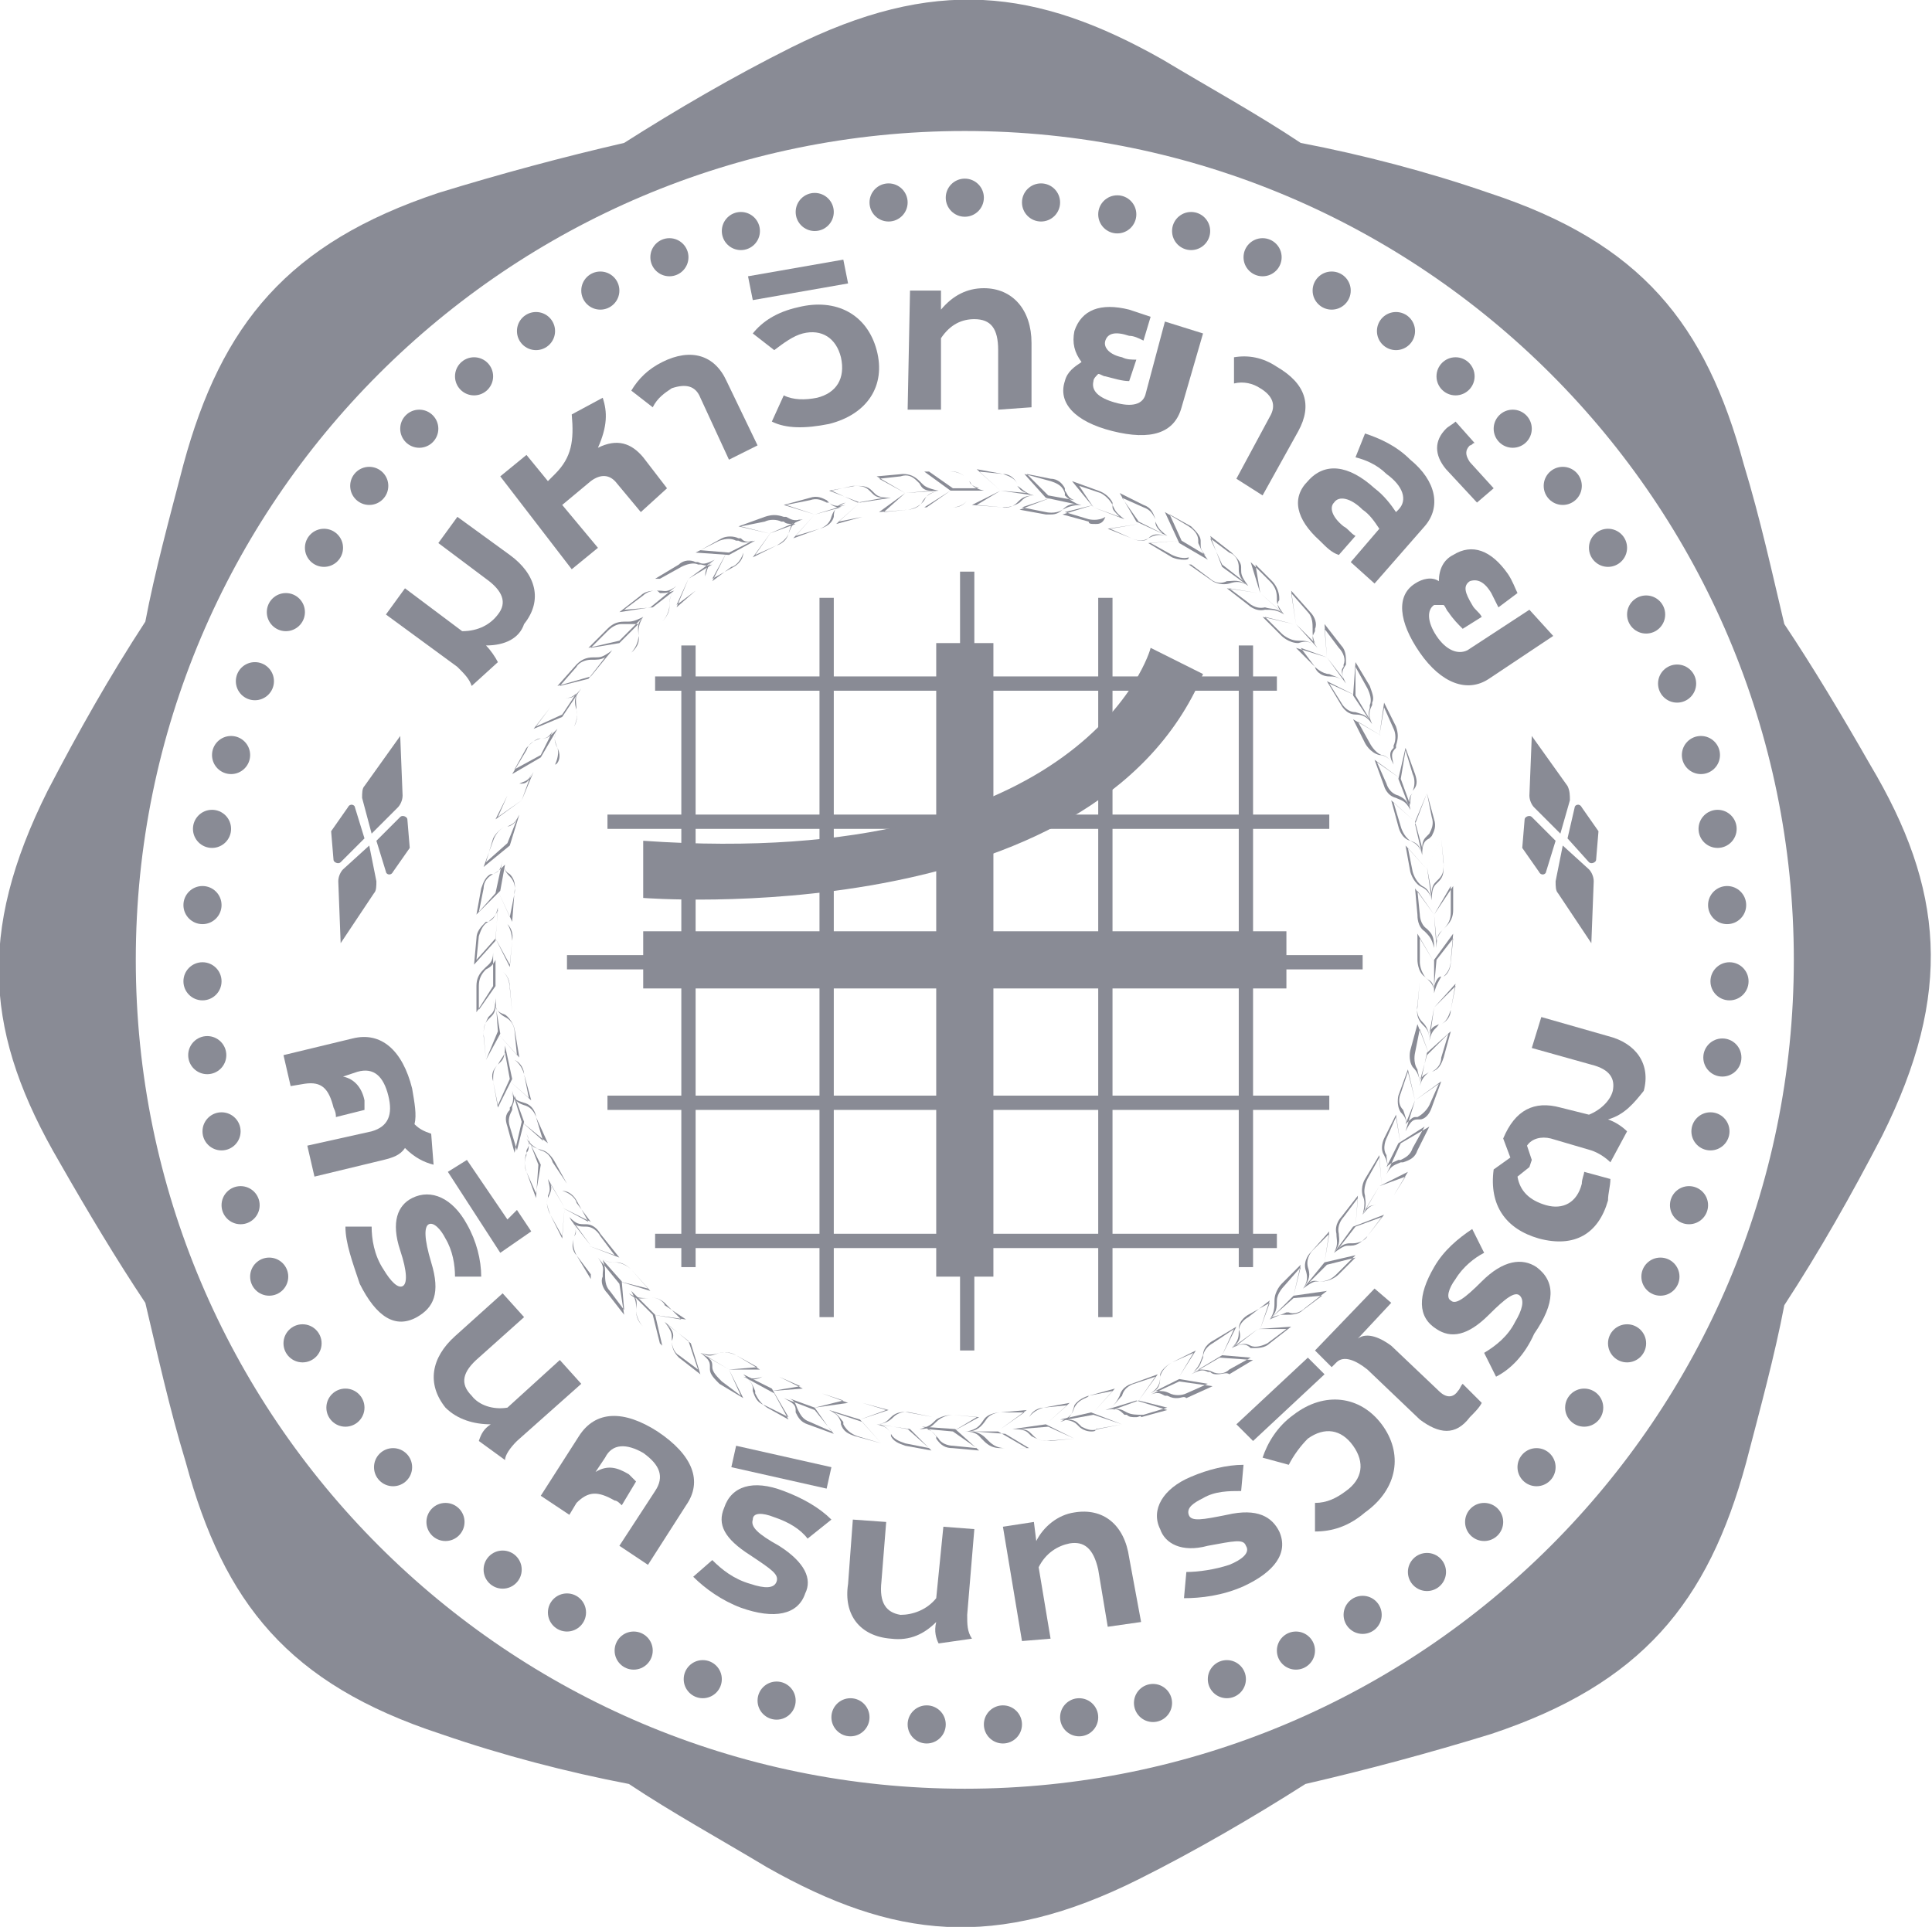 <?xml version="1.0" encoding="utf-8"?>
<!-- Generator: Adobe Illustrator 22.0.0, SVG Export Plug-In . SVG Version: 6.00 Build 0)  -->
<svg version="1.1" id="Layer_1" xmlns="http://www.w3.org/2000/svg" xmlns:xlink="http://www.w3.org/1999/xlink" x="0px" y="0px"
	 viewBox="0 0 81.1 80.9" style="enable-background:new 0 0 81.1 80.9;" xml:space="preserve">
<style type="text/css">
	.st0{fill:#898B95;}
</style>
<g>
	<g>
		<g>
			<circle class="st0" cx="40.5" cy="8.3" r="0.8"/>
		</g>
		<g>
			<circle class="st0" cx="37.3" cy="8.5" r="0.8"/>
		</g>
		<g>
			<circle class="st0" cx="34.2" cy="8.9" r="0.8"/>
		</g>
		<g>
			<circle class="st0" cx="31.1" cy="9.7" r="0.8"/>
		</g>
		<g>
			<circle class="st0" cx="28.1" cy="10.8" r="0.8"/>
		</g>
		<g>
			<circle class="st0" cx="25.2" cy="12.2" r="0.8"/>
		</g>
		<g>
			<circle class="st0" cx="22.5" cy="13.9" r="0.8"/>
		</g>
		<g>
			<circle class="st0" cx="19.9" cy="15.8" r="0.8"/>
		</g>
		<g>
			<circle class="st0" cx="17.6" cy="18" r="0.8"/>
		</g>
		<g>
			<circle class="st0" cx="15.5" cy="20.4" r="0.8"/>
		</g>
		<g>
			<circle class="st0" cx="13.6" cy="23" r="0.8"/>
		</g>
		<g>
			<circle class="st0" cx="12" cy="25.7" r="0.8"/>
		</g>
		<g>
			<circle class="st0" cx="10.7" cy="28.6" r="0.8"/>
		</g>
		<g>
			<circle class="st0" cx="9.7" cy="31.7" r="0.8"/>
		</g>
		<g>
			<circle class="st0" cx="8.9" cy="34.8" r="0.8"/>
		</g>
		<g>
			<circle class="st0" cx="8.5" cy="38" r="0.8"/>
		</g>
		<g>
			<circle class="st0" cx="8.5" cy="41.2" r="0.8"/>
		</g>
		<g>
			<circle class="st0" cx="8.7" cy="44.3" r="0.8"/>
		</g>
		<g>
			<circle class="st0" cx="9.3" cy="47.5" r="0.8"/>
		</g>
		<g>
			<circle class="st0" cx="10.1" cy="50.6" r="0.8"/>
		</g>
		<g>
			<circle class="st0" cx="11.3" cy="53.6" r="0.8"/>
		</g>
		<g>
			<circle class="st0" cx="12.7" cy="56.4" r="0.8"/>
		</g>
		<g>
			<circle class="st0" cx="14.5" cy="59.1" r="0.8"/>
		</g>
		<g>
			<circle class="st0" cx="16.5" cy="61.6" r="0.8"/>
		</g>
		<g>
			<circle class="st0" cx="18.7" cy="63.9" r="0.8"/>
		</g>
		<g>
			<circle class="st0" cx="21.1" cy="65.9" r="0.8"/>
		</g>
		<g>
			<circle class="st0" cx="23.8" cy="67.7" r="0.8"/>
		</g>
		<g>
			<circle class="st0" cx="26.6" cy="69.3" r="0.8"/>
		</g>
		<g>
			<circle class="st0" cx="29.5" cy="70.5" r="0.8"/>
		</g>
		<g>
			<circle class="st0" cx="32.6" cy="71.4" r="0.8"/>
		</g>
		<g>
			<circle class="st0" cx="35.7" cy="72.1" r="0.8"/>
		</g>
		<g>
			<circle class="st0" cx="38.9" cy="72.4" r="0.8"/>
		</g>
		<g>
			<circle class="st0" cx="42.1" cy="72.4" r="0.8"/>
		</g>
		<g>
			<circle class="st0" cx="45.3" cy="72.1" r="0.8"/>
		</g>
		<g>
			<circle class="st0" cx="48.4" cy="71.5" r="0.8"/>
		</g>
		<g>
			<circle class="st0" cx="51.5" cy="70.5" r="0.8"/>
		</g>
		<g>
			<circle class="st0" cx="54.4" cy="69.3" r="0.8"/>
		</g>
		<g>
			<circle class="st0" cx="57.2" cy="67.8" r="0.8"/>
		</g>
		<g>
			<circle class="st0" cx="59.9" cy="66" r="0.8"/>
		</g>
		<g>
			<circle class="st0" cx="62.3" cy="63.9" r="0.8"/>
		</g>
		<g>
			<circle class="st0" cx="64.5" cy="61.6" r="0.8"/>
		</g>
		<g>
			<circle class="st0" cx="66.5" cy="59.1" r="0.8"/>
		</g>
		<g>
			<circle class="st0" cx="68.3" cy="56.4" r="0.8"/>
		</g>
		<g>
			<circle class="st0" cx="69.7" cy="53.6" r="0.8"/>
		</g>
		<g>
			<circle class="st0" cx="70.9" cy="50.6" r="0.8"/>
		</g>
		<g>
			<circle class="st0" cx="71.8" cy="47.5" r="0.8"/>
		</g>
		<g>
			<circle class="st0" cx="72.3" cy="44.4" r="0.8"/>
		</g>
		<g>
			<circle class="st0" cx="72.6" cy="41.2" r="0.8"/>
		</g>
		<g>
			<circle class="st0" cx="72.5" cy="38" r="0.8"/>
		</g>
		<g>
			<circle class="st0" cx="72.1" cy="34.8" r="0.8"/>
		</g>
		<g>
			<circle class="st0" cx="71.4" cy="31.7" r="0.8"/>
		</g>
		<g>
			<circle class="st0" cx="70.4" cy="28.7" r="0.8"/>
		</g>
		<g>
			<circle class="st0" cx="69.1" cy="25.8" r="0.8"/>
		</g>
		<g>
			<circle class="st0" cx="67.5" cy="23" r="0.8"/>
		</g>
		<g>
			<circle class="st0" cx="65.6" cy="20.4" r="0.8"/>
		</g>
		<g>
			<circle class="st0" cx="63.5" cy="18" r="0.8"/>
		</g>
		<g>
			<circle class="st0" cx="61.1" cy="15.8" r="0.8"/>
		</g>
		<g>
			<circle class="st0" cx="58.6" cy="13.9" r="0.8"/>
		</g>
		<g>
			<circle class="st0" cx="55.9" cy="12.2" r="0.8"/>
		</g>
		<g>
			<circle class="st0" cx="53" cy="10.8" r="0.8"/>
		</g>
		<g>
			<circle class="st0" cx="50" cy="9.7" r="0.8"/>
		</g>
		<g>
			<circle class="st0" cx="46.9" cy="9" r="0.8"/>
		</g>
		<g>
			<circle class="st0" cx="43.7" cy="8.5" r="0.8"/>
		</g>
	</g>
</g>
<g>
	<g>
		<path class="st0" d="M78.5,32.1c-1.2-2.1-2.4-4.1-3.6-5.9c-0.5-2.1-1-4.4-1.7-6.7c-1.6-5.9-4.3-9.3-10.7-11.4
			c-2.6-0.9-5.3-1.6-7.9-2.1c-1.8-1.2-3.8-2.3-5.8-3.5C43.5-0.5,39.2-1,33.2,2c-2.4,1.2-4.8,2.6-7,4c-2.6,0.6-5.2,1.3-7.8,2.1
			c-6.3,2.1-9.1,5.5-10.7,11.4c-0.6,2.3-1.2,4.5-1.6,6.6c-1.5,2.3-2.8,4.6-4.1,7.1c-3,6-2.6,10.3,0.5,15.6c1.2,2.1,2.4,4.1,3.6,5.9
			c0.5,2.1,1,4.4,1.7,6.7c1.6,5.9,4.3,9.3,10.7,11.4c2.6,0.9,5.3,1.6,7.9,2.1c1.8,1.2,3.8,2.3,5.8,3.5c5.3,3,9.6,3.5,15.6,0.5
			c2.4-1.2,4.8-2.6,7-4c2.6-0.6,5.2-1.3,7.8-2.1c6.3-2.1,9.1-5.5,10.7-11.4c0.6-2.3,1.2-4.5,1.6-6.6c1.5-2.3,2.8-4.6,4.1-7.1
			C82,41.7,81.6,37.3,78.5,32.1z M40.5,75.1c-19.2,0-34.8-15.6-34.8-34.8S21.3,5.5,40.5,5.5s34.8,15.6,34.8,34.8
			S59.7,75.1,40.5,75.1z"/>
	</g>
</g>
<g>
	<g>
		<g>
			<path class="st0" d="M20.4,27.1L20.4,27.1c0.2,0.2,0.4,0.5,0.5,0.7l-1.1,1l0,0c-0.1-0.3-0.3-0.5-0.6-0.8l-3-2.2l0.8-1.1l2.4,1.8
				c0.7,0,1.2-0.3,1.5-0.7c0.4-0.5,0.2-1-0.5-1.5l-2-1.5l0.8-1.1l2.2,1.6c1.1,0.8,1.4,1.9,0.6,2.9C21.8,26.8,21.2,27.1,20.4,27.1z"
				/>
		</g>
		<g>
			<path class="st0" d="M21,20l1.1-0.9l0.9,1.1l0.3-0.3c0.7-0.7,0.8-1.4,0.7-2.5l1.3-0.7l0,0c0.2,0.6,0.2,1.2-0.2,2.1
				c0.8-0.4,1.4-0.2,1.9,0.4l1,1.3l-1.1,1l-1-1.2c-0.3-0.4-0.7-0.4-1.1-0.1l-1.2,1l1.5,1.8L24,23.9L21,20z"/>
		</g>
		<g>
			<path class="st0" d="M29.4,16.7c-0.2-0.5-0.6-0.6-1.2-0.4c-0.3,0.2-0.6,0.4-0.8,0.8l-0.9-0.7c0.3-0.5,0.7-0.9,1.3-1.2
				c1.2-0.6,2.2-0.3,2.7,0.8l1.3,2.7l-1.2,0.6L29.4,16.7z"/>
		</g>
		<g>
			<path class="st0" d="M32.4,17.7l0.5-1.1c0.4,0.2,0.9,0.2,1.4,0.1c0.8-0.2,1.2-0.8,1-1.7c-0.2-0.8-0.8-1.2-1.6-1
				c-0.4,0.1-0.8,0.4-1.2,0.7L31.6,14c0.4-0.5,1-0.9,1.9-1.1c1.6-0.4,2.9,0.3,3.3,1.8c0.4,1.5-0.4,2.7-2,3.1
				C33.8,18,33,18,32.4,17.7z"/>
		</g>
		<g>
			<polygon class="st0" points="31.4,11.6 35.4,10.9 35.6,11.9 31.6,12.6 			"/>
		</g>
		<g>
			<path class="st0" d="M38.2,12.2h1.3V13l0,0c0.5-0.6,1.1-0.9,1.8-0.9c1.2,0,2,0.9,2,2.3v2.7l-1.4,0.1v-2.5c0-0.9-0.3-1.3-1-1.3
				c-0.5,0-1,0.2-1.4,0.8v3h-1.4L38.2,12.2z"/>
		</g>
		<g>
			<path class="st0" d="M50.5,14l-0.9,3.1c-0.3,1.1-1.3,1.4-2.9,1c-1.6-0.4-2.3-1.2-2-2.1c0.1-0.4,0.4-0.6,0.7-0.8
				c-0.3-0.4-0.4-0.8-0.3-1.3c0.3-0.9,1.1-1.2,2.3-0.9c0.3,0.1,0.6,0.2,0.9,0.3l-0.3,1c-0.2-0.1-0.4-0.2-0.6-0.2
				c-0.6-0.2-0.9-0.1-1,0.2s0.2,0.6,0.7,0.7c0.2,0.1,0.4,0.1,0.6,0.1L47.4,16c-0.3,0-0.6-0.1-1-0.2c-0.1,0-0.2-0.1-0.3-0.1
				c-0.1,0.1-0.2,0.2-0.2,0.3c-0.1,0.4,0.2,0.7,0.9,0.9c0.7,0.2,1.2,0.1,1.3-0.4l0.8-3L50.5,14z"/>
		</g>
		<g>
			<path class="st0" d="M53.3,17.5c0.3-0.5,0.1-0.9-0.4-1.2c-0.3-0.2-0.7-0.3-1.1-0.2V15c0.6-0.1,1.2,0,1.8,0.4
				c1.2,0.7,1.5,1.6,0.9,2.7L53,20.8l-1.1-0.7L53.3,17.5z"/>
		</g>
		<g>
			<path class="st0" d="M59.8,22.1l-2.1,2.4l-1-0.9l1.2-1.4c-0.2-0.3-0.4-0.6-0.7-0.8c-0.5-0.5-1-0.6-1.2-0.3
				c-0.2,0.2-0.1,0.6,0.4,1c0.2,0.1,0.3,0.3,0.5,0.4l-0.7,0.8c-0.3-0.1-0.5-0.3-0.8-0.6c-1-0.9-1.2-1.8-0.5-2.5
				c0.7-0.8,1.7-0.7,2.8,0.3c0.4,0.3,0.7,0.7,0.9,1l0.1-0.1c0.4-0.4,0.2-1-0.5-1.5c-0.4-0.4-0.9-0.6-1.3-0.7l0.4-1
				c0.6,0.2,1.3,0.5,1.9,1.1C60.3,20.2,60.5,21.3,59.8,22.1z"/>
		</g>
		<g>
			<path class="st0" d="M60.7,18c0.1-0.1,0.3-0.2,0.4-0.3l0.8,0.9c-0.1,0-0.1,0.1-0.2,0.1c-0.2,0.2-0.2,0.4,0,0.7l1,1.1L62,21.1
				l-1.3-1.4C60.2,19.1,60.2,18.5,60.7,18z"/>
		</g>
		<g>
			<path class="st0" d="M65.2,26.7l-2.7,1.8c-0.9,0.6-2,0.2-2.9-1.1s-1-2.4-0.2-2.9c0.3-0.2,0.7-0.3,1-0.1c0-0.5,0.2-0.9,0.6-1.1
				c0.8-0.5,1.6-0.2,2.3,0.8c0.2,0.3,0.3,0.6,0.4,0.8l-0.8,0.6c-0.1-0.2-0.2-0.4-0.3-0.6c-0.3-0.5-0.6-0.6-0.9-0.5
				c-0.3,0.2-0.2,0.5,0.1,1c0.1,0.2,0.3,0.3,0.4,0.5l-0.8,0.5c-0.2-0.2-0.4-0.4-0.6-0.7c-0.1-0.1-0.1-0.2-0.2-0.3
				c-0.1,0-0.3,0-0.4,0c-0.3,0.2-0.3,0.7,0.1,1.3c0.4,0.6,0.9,0.8,1.3,0.6l2.6-1.7L65.2,26.7z"/>
		</g>
	</g>
</g>
<g>
	<g>
		<g>
			<g>
				<rect x="34.4" y="25.1" class="st0" width="0.6" height="30.2"/>
			</g>
			<g>
				<rect x="40.3" y="24" class="st0" width="0.6" height="32.7"/>
			</g>
			<g>
				<rect x="46.1" y="25.1" class="st0" width="0.6" height="30.2"/>
			</g>
			<g>
				<rect x="52" y="27.1" class="st0" width="0.6" height="26.1"/>
			</g>
			<g>
				<rect x="28.6" y="27.1" class="st0" width="0.6" height="26.1"/>
			</g>
			<g>
				<rect x="27.5" y="28.4" class="st0" width="26.1" height="0.6"/>
			</g>
			<g>
				<rect x="25.5" y="34.2" class="st0" width="30.3" height="0.6"/>
			</g>
			<g>
				<rect x="23.8" y="40.1" class="st0" width="33.4" height="0.6"/>
			</g>
			<g>
				<rect x="25.5" y="46" class="st0" width="30.3" height="0.6"/>
			</g>
			<g>
				<rect x="27.5" y="51.8" class="st0" width="26.1" height="0.6"/>
			</g>
		</g>
		<g>
			<rect x="39.3" y="27" class="st0" width="2.4" height="26.6"/>
		</g>
		<g>
			<rect x="27" y="39.1" class="st0" width="27" height="2.4"/>
		</g>
		<path class="st0" d="M27,35.3v2.4c0,0,18.9,1.5,23.5-9.4l-2.2-1.1C48.3,27.3,45.6,36.6,27,35.3"/>
	</g>
</g>
<g>
	<g>
		<g>
			<path class="st0" d="M18.2,48.9L18.2,48.9c-0.4-0.1-0.8-0.3-1.2-0.7c-0.2,0.3-0.5,0.4-0.9,0.5l-2.9,0.7l-0.3-1.3l2.7-0.6
				c0.7-0.2,0.9-0.7,0.7-1.5c-0.2-0.8-0.6-1.2-1.3-1l-0.6,0.2l0,0c0.5,0.1,0.8,0.5,0.9,1c0,0.1,0,0.3,0,0.4l-1.2,0.3
				c0-0.1,0-0.2-0.1-0.4c-0.2-0.8-0.5-1.1-1.2-1l-0.6,0.1l-0.3-1.3l2.9-0.7c1.2-0.3,2.1,0.5,2.5,2.1c0.1,0.6,0.2,1.1,0.1,1.5
				c0.2,0.2,0.4,0.3,0.7,0.4L18.2,48.9z"/>
		</g>
		<g>
			<path class="st0" d="M14.5,51.5h1.1c0,0.5,0.1,1.2,0.5,1.8c0.3,0.5,0.6,0.8,0.8,0.7c0.2-0.1,0.2-0.6-0.1-1.5
				c-0.4-1.2-0.1-1.9,0.5-2.2c0.8-0.4,1.7,0,2.3,1.1c0.4,0.7,0.6,1.5,0.6,2.2h-1.1c0-0.5-0.1-1.1-0.4-1.6c-0.2-0.4-0.5-0.7-0.7-0.6
				c-0.2,0.1-0.2,0.6,0.1,1.6c0.4,1.3,0.1,1.9-0.6,2.3c-0.9,0.5-1.7,0-2.4-1.4C14.8,53,14.5,52.2,14.5,51.5z"/>
		</g>
		<g>
			<polygon class="st0" points="21.7,50.8 22.3,51.7 21,52.6 18.8,49.2 19.6,48.7 21.3,51.2 			"/>
		</g>
		<g>
			<path class="st0" d="M19.1,56.1l2-1.8l0.9,1L20.1,57c-0.7,0.6-0.8,1.1-0.3,1.6c0.3,0.4,0.9,0.6,1.5,0.5l2.2-2l0.9,1l-2.7,2.4
				c-0.3,0.3-0.5,0.6-0.5,0.8l0,0l-1.1-0.8c0.1-0.3,0.2-0.5,0.5-0.7l0,0c-0.7,0-1.4-0.2-1.9-0.7C17.9,58.1,18.1,57,19.1,56.1z"/>
		</g>
		<g>
			<path class="st0" d="M28.8,63.2l-1.6,2.5L26,64.9l1.5-2.3c0.4-0.6,0.2-1.1-0.5-1.6c-0.7-0.4-1.3-0.4-1.6,0.2L25,61.8l0,0
				c0.5-0.3,0.9-0.2,1.4,0.1c0.1,0.1,0.2,0.2,0.3,0.3l-0.6,1C26,63.1,25.9,63,25.8,63c-0.7-0.4-1.1-0.4-1.6,0.1l-0.3,0.5l-1.2-0.8
				l1.6-2.5c0.7-1.1,1.9-1.1,3.3-0.2C29.1,61.1,29.5,62.2,28.8,63.2z"/>
		</g>
		<g>
			<path class="st0" d="M29.1,66.2l0.8-0.7c0.4,0.4,0.9,0.8,1.6,1c0.6,0.2,1,0.2,1.1-0.1c0.1-0.3-0.2-0.5-1.1-1.1
				c-1.1-0.7-1.4-1.3-1.1-2c0.3-0.9,1.2-1.2,2.5-0.7c0.8,0.3,1.5,0.7,2,1.2l-1,0.8c-0.3-0.4-0.8-0.7-1.4-0.9
				c-0.5-0.2-0.9-0.2-0.9,0.1c-0.1,0.3,0.2,0.6,1.1,1.1c1.1,0.7,1.4,1.4,1.1,2c-0.3,0.9-1.3,1.1-2.7,0.6
				C30.3,67.2,29.6,66.7,29.1,66.2z"/>
		</g>
		<g>
			<polygon class="st0" points="30.9,60.7 34.9,61.6 34.7,62.5 30.7,61.6 			"/>
		</g>
		<g>
			<path class="st0" d="M35.6,66.5l0.2-2.7l1.4,0.1L37,66.4c-0.1,0.9,0.2,1.3,0.8,1.4c0.5,0,1.1-0.2,1.5-0.7l0.3-3l1.3,0.1l-0.3,3.6
				c0,0.4,0,0.7,0.2,1l0,0L39.4,69c-0.1-0.2-0.2-0.5-0.1-0.9l0,0c-0.5,0.5-1.1,0.8-1.9,0.7C36.1,68.7,35.4,67.8,35.6,66.5z"/>
		</g>
		<g>
			<path class="st0" d="M42.1,64.1l1.3-0.2l0.1,0.8l0,0c0.3-0.6,0.9-1.1,1.6-1.2c1.2-0.2,2.1,0.5,2.3,1.9l0.5,2.7l-1.4,0.2l-0.4-2.4
				c-0.2-0.9-0.6-1.2-1.2-1.1c-0.5,0.1-1,0.4-1.3,1l0.5,3l-1.2,0.1L42.1,64.1z"/>
		</g>
		<g>
			<path class="st0" d="M49.7,67.1l0.1-1.1c0.5,0,1.2-0.1,1.8-0.3c0.5-0.2,0.9-0.5,0.7-0.8c-0.1-0.3-0.5-0.2-1.6,0
				c-1.1,0.3-1.8-0.1-2-0.7c-0.4-0.8,0.1-1.7,1.3-2.2c0.7-0.3,1.5-0.5,2.2-0.5l-0.1,1.1c-0.5,0-1.1,0-1.6,0.3
				c-0.4,0.2-0.7,0.4-0.6,0.7c0.1,0.3,0.6,0.2,1.6,0c1.3-0.3,1.9,0.1,2.2,0.7c0.4,0.9-0.2,1.7-1.5,2.3C51.3,67,50.4,67.1,49.7,67.1z
				"/>
		</g>
		<g>
			<path class="st0" d="M55.2,64.3v-1.2c0.5,0,0.9-0.2,1.3-0.5c0.7-0.5,0.8-1.2,0.3-1.9s-1.2-0.8-1.9-0.3c-0.3,0.3-0.6,0.7-0.8,1.1
				L53,61.2c0.2-0.6,0.6-1.3,1.3-1.8c1.3-1,2.8-0.8,3.7,0.4s0.7,2.7-0.7,3.7C56.6,64.1,55.9,64.3,55.2,64.3z"/>
		</g>
		<g>
			<polygon class="st0" points="51.9,59.8 54.9,57 55.6,57.7 52.6,60.5 			"/>
		</g>
		<g>
			<path class="st0" d="M59.6,59.6l-2.2-2.1c-0.5-0.4-1-0.6-1.3-0.3l-0.2,0.2l-0.7-0.7l2.5-2.6l0.7,0.6L57,56.2c0.4-0.3,1,0,1.4,0.3
				l2,1.9c0.3,0.3,0.6,0.3,0.8,0c0.1-0.1,0.1-0.2,0.2-0.3l0.8,0.8c-0.1,0.2-0.3,0.4-0.5,0.6C61.1,60.3,60.4,60.2,59.6,59.6z"/>
		</g>
		<g>
			<path class="st0" d="M62.8,57.8l-0.5-1c0.5-0.3,1-0.7,1.3-1.3c0.3-0.5,0.4-0.9,0.2-1.1c-0.2-0.2-0.6,0.1-1.3,0.8
				c-0.9,0.9-1.6,1-2.2,0.6c-0.8-0.5-0.8-1.4-0.1-2.6c0.4-0.7,1-1.2,1.6-1.6l0.5,1c-0.4,0.2-0.9,0.6-1.2,1.1
				c-0.3,0.4-0.4,0.8-0.2,0.9c0.2,0.2,0.6-0.1,1.3-0.8c0.9-0.9,1.7-1,2.3-0.6c0.8,0.6,0.8,1.5-0.1,2.8C64,56.9,63.4,57.5,62.8,57.8z
				"/>
		</g>
		<g>
			<path class="st0" d="M67.5,47L67.5,47c0.3,0.1,0.6,0.3,0.8,0.5l-0.7,1.3l0,0c-0.2-0.2-0.5-0.4-0.8-0.5l-1.7-0.5
				c-0.4-0.1-0.8,0-1,0.3l0.2,0.6L64.2,49l-0.5,0.4c0.1,0.6,0.5,1,1.2,1.2s1.3-0.1,1.5-0.9c0-0.2,0.1-0.4,0.1-0.5l1.1,0.3
				c0,0.3-0.1,0.6-0.1,0.9c-0.4,1.4-1.4,2-2.9,1.6c-1.4-0.4-2.1-1.4-1.9-2.9l0.7-0.5l0,0l-0.3-0.8c0.5-1.2,1.3-1.6,2.4-1.3l1.2,0.3
				c0.5-0.2,0.9-0.6,1-1c0.1-0.5-0.1-0.9-0.9-1.1L64.3,44l0.4-1.3l2.8,0.8c1.2,0.3,1.8,1.2,1.5,2.3C68.6,46.3,68.2,46.8,67.5,47z"/>
		</g>
	</g>
</g>
<g>
	<g>
		<g>
			<path class="st0" d="M65.3,35.3l-0.4,1.3c0,0.1-0.2,0.2-0.3,0l-0.7-1l0.1-1.2c0-0.1,0.2-0.2,0.3-0.1L65.3,35.3z"/>
		</g>
		<g>
			<path class="st0" d="M65.5,35l-1.1-1.1c-0.1-0.1-0.2-0.3-0.2-0.5l0.1-2.5l1.5,2.1c0.1,0.2,0.1,0.4,0.1,0.6L65.5,35z"/>
		</g>
		<g>
			<path class="st0" d="M65.8,35.2l0.3-1.3c0-0.1,0.2-0.2,0.3,0l0.7,1L67,36.1c0,0.1-0.2,0.2-0.3,0.1L65.8,35.2z"/>
		</g>
		<g>
			<path class="st0" d="M65.6,35.5l1.1,1c0.1,0.1,0.2,0.3,0.2,0.5l-0.1,2.6l-1.4-2.1c-0.1-0.1-0.1-0.3-0.1-0.5L65.6,35.5z"/>
		</g>
	</g>
</g>
<g>
	<g>
		<g>
			<path class="st0" d="M15.8,35.3l0.4,1.3c0,0.1,0.2,0.2,0.3,0l0.7-1l-0.1-1.2c0-0.1-0.2-0.2-0.3-0.1L15.8,35.3z"/>
		</g>
		<g>
			<path class="st0" d="M15.6,35l1.1-1.1c0.1-0.1,0.2-0.3,0.2-0.5l-0.1-2.5L15.3,33c-0.1,0.1-0.1,0.3-0.1,0.5L15.6,35z"/>
		</g>
		<g>
			<path class="st0" d="M15.3,35.2l-0.4-1.3c0-0.1-0.2-0.2-0.3,0l-0.7,1l0.1,1.2c0,0.1,0.2,0.2,0.3,0.1L15.3,35.2z"/>
		</g>
		<g>
			<path class="st0" d="M15.5,35.5l-1.1,1c-0.1,0.1-0.2,0.3-0.2,0.5l0.1,2.6l1.4-2.1c0.1-0.1,0.1-0.3,0.1-0.5L15.5,35.5z"/>
		</g>
	</g>
</g>
<g>
	<g>
		<g>
			<g>
				<path class="st0" d="M40,21.3L40,21.3h-1.2l1.1-0.7l0,0l-1,0.7H40c0,0,0.4,0,0.6-0.3c0.2-0.2,0.3-0.4,0.7-0.4l0,0
					c-0.4,0-0.5,0.2-0.7,0.4C40.4,21.3,40.1,21.3,40,21.3z"/>
			</g>
			<g>
				<path class="st0" d="M41.3,20.6h-1.4l0,0l-1.1-0.8h1.1c0.3,0,0.5,0.1,0.7,0.3l0,0c0,0,0,0,0.1,0.1
					C40.8,20.4,40.9,20.5,41.3,20.6L41.3,20.6z M40,20.5h1.1c-0.3-0.1-0.4-0.2-0.4-0.3c0,0,0,0-0.1-0.1l0,0
					c-0.2-0.2-0.4-0.3-0.6-0.3h-1L40,20.5z"/>
			</g>
		</g>
		<g>
			<g>
				<path class="st0" d="M36.9,21.5l1.1-0.8l0,0l-0.9,0.8l1-0.1c0,0,0.4,0,0.6-0.3c0.1-0.2,0.3-0.4,0.7-0.5l0,0
					c-0.4,0.1-0.5,0.2-0.6,0.4c-0.2,0.3-0.6,0.4-0.7,0.4L36.9,21.5z"/>
			</g>
			<g>
				<path class="st0" d="M38,20.7L38,20.7L36.8,20l1.1-0.1c0.3,0,0.5,0.1,0.7,0.3l0,0c0,0,0,0,0.1,0.1s0.2,0.2,0.7,0.3l0,0L38,20.7z
					 M36.9,20.1l1.1,0.6l1.1-0.1c-0.3,0-0.4-0.1-0.5-0.3c0,0,0,0-0.1-0.1l0,0c-0.2-0.2-0.4-0.3-0.7-0.2L36.9,20.1z"/>
			</g>
		</g>
		<g>
			<g>
				<path class="st0" d="M35.1,22l1-0.9l0,0l-0.9,0.8l1-0.2c0,0,0.4-0.1,0.6-0.4c0.1-0.2,0.2-0.4,0.6-0.5l0,0
					c-0.4,0.1-0.5,0.3-0.6,0.5c-0.2,0.3-0.6,0.4-0.6,0.4L35.1,22z"/>
			</g>
			<g>
				<path class="st0" d="M36.1,21.1l-1.3-0.5l1.1-0.2c0.3,0,0.5,0,0.7,0.2l0,0c0,0,0,0,0.1,0.1s0.2,0.2,0.7,0.2l0,0L36.1,21.1z
					 M34.9,20.6l1.1,0.5l1.1-0.2c-0.3,0-0.4-0.1-0.5-0.2c0,0,0,0-0.1-0.1l0,0c-0.2-0.2-0.4-0.2-0.7-0.2L34.9,20.6z"/>
			</g>
		</g>
		<g>
			<g>
				<path class="st0" d="M33.3,22.6l0.9-1l0,0l-0.8,0.9l1-0.3c0,0,0.4-0.1,0.5-0.5c0.1-0.3,0.2-0.4,0.6-0.6l0,0
					c-0.4,0.1-0.5,0.3-0.5,0.6c-0.1,0.4-0.6,0.5-0.6,0.5L33.3,22.6z"/>
			</g>
			<g>
				<path class="st0" d="M34.2,21.6l-1.3-0.4l1.1-0.3c0.3-0.1,0.5,0,0.7,0.1c0,0,0,0,0.1,0.1s0.3,0.2,0.7,0.1l0,0L34.2,21.6z
					 M33,21.2l1.2,0.4l1.1-0.3c-0.3,0-0.4-0.1-0.5-0.2c0,0,0,0-0.1,0l0,0C34.5,21,34.3,20.9,34,21L33,21.2z"/>
			</g>
		</g>
		<g>
			<g>
				<path class="st0" d="M31.6,23.4l0.8-1.1l0,0l-0.7,1l0.9-0.4c0,0,0.4-0.2,0.5-0.5s0.1-0.5,0.5-0.6l0,0c-0.4,0.2-0.4,0.4-0.5,0.6
					c-0.1,0.4-0.5,0.5-0.5,0.5L31.6,23.4z"/>
			</g>
			<g>
				<path class="st0" d="M32.3,22.4L32.3,22.4L31,22.1l1.1-0.4c0.3-0.1,0.5-0.1,0.8,0l0,0H33c0.2,0.1,0.3,0.2,0.7,0.1l0,0L32.3,22.4
					z M31.1,22.1l1.2,0.3l1.1-0.4c-0.3,0-0.4,0-0.5-0.1c0,0,0,0-0.1,0l0,0c-0.2-0.1-0.5-0.1-0.7,0L31.1,22.1z"/>
			</g>
		</g>
		<g>
			<g>
				<path class="st0" d="M29.9,24.4l0.6-1.2l0,0l-0.6,1.1l0.9-0.5c0,0,0.4-0.2,0.4-0.6c0-0.3,0.1-0.5,0.4-0.7l0,0
					c-0.3,0.2-0.4,0.4-0.4,0.7c-0.1,0.4-0.4,0.6-0.5,0.6L29.9,24.4z"/>
			</g>
			<g>
				<path class="st0" d="M30.6,23.3L30.6,23.3l-1.4-0.1l1-0.5c0.3-0.1,0.5-0.1,0.7,0l0,0H31c0.2,0.1,0.3,0.1,0.7,0l0,0L30.6,23.3z
					 M29.4,23.1l1.2,0.1l1-0.5c-0.3,0.1-0.4,0-0.5-0.1c0,0,0,0-0.1,0l0,0c-0.2-0.1-0.5-0.1-0.7,0L29.4,23.1z"/>
			</g>
		</g>
		<g>
			<g>
				<path class="st0" d="M28.4,25.5l0.5-1.2l0,0l-0.5,1.1l0.8-0.6c0,0,0.4-0.2,0.4-0.6c0-0.3,0.1-0.5,0.4-0.7l0,0
					c-0.3,0.2-0.3,0.4-0.4,0.7c0,0.4-0.4,0.6-0.4,0.6L28.4,25.5z"/>
			</g>
			<g>
				<path class="st0" d="M28.9,24.3h-1.4l1-0.6c0.2-0.2,0.5-0.2,0.7-0.1l0,0h0.1c0.2,0.1,0.3,0.1,0.7-0.1l0,0L28.9,24.3z M27.7,24.3
					h1.2l1-0.6c-0.3,0.1-0.4,0-0.5,0h-0.1l0,0c-0.2-0.1-0.5,0-0.7,0.1L27.7,24.3z"/>
			</g>
		</g>
		<g>
			<g>
				<path class="st0" d="M27,26.8l0.4-1.3l0,0L27,26.8l0.8-0.7c0,0,0.3-0.3,0.3-0.6c0-0.3,0-0.5,0.3-0.8l0,0
					c-0.3,0.3-0.3,0.5-0.3,0.7c0,0.4-0.3,0.7-0.3,0.7L27,26.8z"/>
			</g>
			<g>
				<path class="st0" d="M26,25.7l0.9-0.7c0.2-0.2,0.5-0.2,0.7-0.2l0,0h0.1c0.2,0,0.3,0.1,0.7-0.2l0,0l-1.1,0.9L26,25.7z M27.5,24.8
					c-0.2,0-0.4,0.1-0.5,0.2l-0.8,0.6l1.2-0.1l0.9-0.7c-0.3,0.1-0.4,0.1-0.5,0.1h-0.1l0,0C27.6,24.8,27.6,24.8,27.5,24.8z"/>
			</g>
		</g>
		<g>
			<g>
				<path class="st0" d="M25.7,28.2l0.3-1.3l0,0L25.7,28.2l0.8-0.8c0,0,0.3-0.3,0.3-0.7c0-0.3,0-0.5,0.2-0.8l0,0
					c-0.3,0.3-0.2,0.5-0.2,0.8c0.1,0.4-0.3,0.7-0.3,0.7L25.7,28.2z"/>
			</g>
			<g>
				<path class="st0" d="M24.7,27.2l0.8-0.8c0.2-0.2,0.4-0.3,0.7-0.3l0,0h0.1c0.2,0,0.3,0,0.7-0.2l0,0l-1,1l0,0L24.7,27.2z
					 M26.1,26.2c-0.2,0-0.4,0.1-0.6,0.3l-0.7,0.7L26,27l0.8-0.8c-0.3,0-0.4,0-0.5,0S26.2,26.2,26.1,26.2L26.1,26.2
					C26.2,26.2,26.1,26.2,26.1,26.2z"/>
			</g>
		</g>
		<g>
			<g>
				<path class="st0" d="M24.6,29.8l0.1-1.3l0,0L24.6,29.8l0.6-0.9c0,0,0.3-0.3,0.2-0.7c-0.1-0.3-0.1-0.5,0.1-0.8l0,0
					c-0.2,0.3-0.2,0.5-0.1,0.8c0.1,0.4-0.2,0.7-0.2,0.7L24.6,29.8z"/>
			</g>
			<g>
				<path class="st0" d="M23.4,28.8l0.8-0.9c0.2-0.2,0.4-0.3,0.7-0.3l0,0l0,0H25c0.2,0,0.3,0,0.7-0.3l0,0l-0.9,1.1L23.4,28.8z
					 M24.8,27.7c-0.2,0-0.5,0.1-0.6,0.3l-0.7,0.8l1.2-0.3l0.7-0.9C25.2,27.7,25.1,27.7,24.8,27.7C24.9,27.7,24.9,27.7,24.8,27.7z"/>
			</g>
		</g>
		<g>
			<g>
				<path class="st0" d="M23.6,31.4v-1.3l0,0V31.4l0.5-0.9c0,0,0.2-0.4,0.1-0.7s-0.1-0.5,0.1-0.8l0,0c-0.2,0.3-0.1,0.5-0.1,0.8
					c0.1,0.4-0.1,0.7-0.1,0.7L23.6,31.4z"/>
			</g>
			<g>
				<path class="st0" d="M22.4,30.6l0.7-0.9c0.2-0.2,0.4-0.4,0.6-0.4l0,0h0.1c0.2,0,0.3,0,0.6-0.4l0,0l-0.8,1.2l0,0L22.4,30.6z
					 M23.7,29.3c-0.2,0-0.4,0.2-0.6,0.4l-0.6,0.8l1.1-0.5l0.6-0.9C24,29.3,23.9,29.3,23.7,29.3L23.7,29.3L23.7,29.3z"/>
			</g>
		</g>
		<g>
			<g>
				<path class="st0" d="M22.8,33.1l-0.1-1.3l0,0L22.8,33.1l0.5-1c0,0,0.2-0.4,0.1-0.7c-0.1-0.2-0.2-0.4,0-0.8l0,0
					c-0.2,0.4-0.1,0.5,0,0.8c0.2,0.4,0,0.7-0.1,0.7L22.8,33.1z"/>
			</g>
			<g>
				<path class="st0" d="M21.5,32.5l0.6-1c0.1-0.3,0.3-0.4,0.6-0.5l0,0h0.1c0.2,0,0.3-0.1,0.6-0.4l0,0l-0.7,1.2l0,0L21.5,32.5z
					 M22.7,31c-0.2,0-0.4,0.2-0.6,0.4l-0.5,0.9l1.1-0.6l0.5-1C23,31,22.9,31,22.7,31L22.7,31L22.7,31z"/>
			</g>
		</g>
		<g>
			<g>
				<path class="st0" d="M22.2,34.9l-0.3-1.3l0,0L22.2,34.9l0.3-1c0,0,0.2-0.4,0-0.7c-0.1-0.2-0.2-0.4-0.1-0.8l0,0
					c-0.1,0.4,0,0.6,0.1,0.8c0.2,0.3,0,0.7,0,0.7L22.2,34.9z"/>
			</g>
			<g>
				<path class="st0" d="M20.8,34.4l0.5-1c0.1-0.3,0.3-0.4,0.5-0.5l0,0h0.1c0.2,0,0.3-0.1,0.5-0.5l0,0l-0.5,1.2l0,0L20.8,34.4z
					 M21.8,32.9c-0.2,0.1-0.4,0.2-0.5,0.5l-0.4,0.9l1-0.7l0.4-1.1C22.2,32.8,22,32.8,21.8,32.9C21.9,32.8,21.8,32.9,21.8,32.9
					L21.8,32.9z"/>
			</g>
		</g>
		<g>
			<g>
				<path class="st0" d="M21.7,36.8l-0.4-1.3l0,0L21.7,36.8l0.3-1.1c0,0,0.1-0.4-0.1-0.7c-0.2-0.2-0.3-0.4-0.2-0.8l0,0
					c-0.1,0.4,0,0.6,0.2,0.8c0.2,0.3,0.1,0.7,0.1,0.7L21.7,36.8z"/>
			</g>
			<g>
				<path class="st0" d="M20.3,36.4l0.4-1.1c0.1-0.3,0.3-0.5,0.5-0.6l0,0h0.1c0.2-0.1,0.3-0.1,0.5-0.5l0,0l-0.4,1.3l0,0L20.3,36.4z
					 M21.7,34.4c-0.1,0.2-0.3,0.3-0.4,0.3h-0.1l0,0c-0.2,0.1-0.4,0.3-0.5,0.5l-0.3,1l0.9-0.8L21.7,34.4z"/>
			</g>
		</g>
		<g>
			<g>
				<path class="st0" d="M21.5,38.7l-0.6-1.3l0,0l0.5,1.1l0.2-1c0,0,0.1-0.4-0.2-0.7c-0.2-0.2-0.3-0.4-0.3-0.8l0,0
					c0,0.4,0.1,0.6,0.3,0.7c0.3,0.3,0.2,0.7,0.2,0.7L21.5,38.7z"/>
			</g>
			<g>
				<path class="st0" d="M20,38.4l0.2-1.1c0.1-0.3,0.2-0.5,0.4-0.6l0,0h0.1c0.2-0.1,0.3-0.1,0.4-0.6l0,0l-0.3,1.4l0,0L20,38.4z
					 M20.7,36.7c-0.2,0.1-0.4,0.3-0.4,0.6l-0.2,1l0.9-0.9l0.2-1.1C21,36.5,20.9,36.6,20.7,36.7C20.8,36.7,20.7,36.7,20.7,36.7
					L20.7,36.7z"/>
			</g>
		</g>
		<g>
			<g>
				<path class="st0" d="M21.4,40.6l-0.6-1.2l0,0l0.6,1.1l0.1-1c0,0,0-0.4-0.2-0.7c-0.2-0.2-0.3-0.3-0.3-0.7l0,0
					c0,0.4,0.1,0.5,0.3,0.7c0.3,0.3,0.2,0.7,0.2,0.7L21.4,40.6z"/>
			</g>
			<g>
				<path class="st0" d="M19.9,40.5l0.1-1.1c0-0.3,0.2-0.5,0.4-0.7l0,0c0,0,0,0,0.1,0c0.2-0.1,0.3-0.2,0.4-0.6l0,0l-0.1,1.4
					L19.9,40.5z M20.5,38.7L20.5,38.7c-0.2,0.1-0.3,0.3-0.4,0.6l-0.1,1l0.8-0.9l0.1-1.2C20.8,38.5,20.6,38.6,20.5,38.7L20.5,38.7
					L20.5,38.7z"/>
			</g>
		</g>
		<g>
			<g>
				<path class="st0" d="M21.5,42.5l-0.8-1.1l0,0L21.5,42.5l-0.1-1.1c0,0,0-0.4-0.3-0.6c-0.2-0.2-0.4-0.3-0.4-0.7l0,0
					c0,0.4,0.2,0.5,0.4,0.7c0.3,0.2,0.3,0.7,0.3,0.7L21.5,42.5z"/>
			</g>
			<g>
				<path class="st0" d="M20,42.5v-1.1c0-0.3,0.1-0.5,0.3-0.7l0,0c0,0,0,0,0.1-0.1s0.3-0.2,0.3-0.6l0,0v1.4L20,42.5z M20.4,40.7
					c-0.2,0.2-0.3,0.4-0.3,0.7v1l0.7-1v-1.1C20.7,40.5,20.6,40.6,20.4,40.7L20.4,40.7L20.4,40.7z"/>
			</g>
		</g>
		<g>
			<g>
				<path class="st0" d="M21.8,44.4l-0.9-1l0,0l0.8,0.9l-0.1-1c0,0,0-0.4-0.4-0.6c-0.2-0.1-0.4-0.3-0.5-0.7l0,0
					c0.1,0.4,0.2,0.5,0.5,0.6c0.3,0.2,0.4,0.6,0.4,0.6L21.8,44.4z"/>
			</g>
			<g>
				<path class="st0" d="M20.4,44.5l-0.1-1.1c0-0.3,0.1-0.5,0.2-0.7l0,0c0,0,0,0,0.1-0.1s0.2-0.2,0.2-0.7l0,0l0.1,1.4l0,0L20.4,44.5
					z M20.8,42.2c0,0.3-0.1,0.4-0.2,0.5c0,0,0,0-0.1,0.1l0,0c-0.2,0.2-0.2,0.4-0.2,0.7l0.1,1l0.6-1.1L20.8,42.2z"/>
			</g>
		</g>
		<g>
			<g>
				<path class="st0" d="M22.3,46.2l-1-0.9l0,0l0.9,0.8l-0.2-1c0,0-0.1-0.4-0.4-0.6c-0.2-0.1-0.4-0.2-0.5-0.6l0,0
					c0.1,0.4,0.3,0.5,0.5,0.6c0.4,0.2,0.4,0.6,0.4,0.6L22.3,46.2z"/>
			</g>
			<g>
				<path class="st0" d="M20.9,46.5l-0.2-1.1c-0.1-0.3,0-0.5,0.2-0.7l0,0c0,0,0,0,0.1-0.1s0.2-0.2,0.2-0.7l0,0l0.3,1.4L20.9,46.5z
					 M20.9,44.7c-0.2,0.2-0.2,0.4-0.2,0.7l0.2,1l0.5-1.1l-0.2-1.1C21.1,44.4,21,44.5,20.9,44.7C20.9,44.6,20.9,44.7,20.9,44.7
					L20.9,44.7z"/>
			</g>
		</g>
		<g>
			<g>
				<path class="st0" d="M23,48l-1.1-0.9l0,0l0.9,0.8l-0.3-1c0,0-0.1-0.4-0.5-0.5c-0.3-0.1-0.4-0.2-0.6-0.6l0,0
					c0.2,0.4,0.3,0.4,0.6,0.5c0.4,0.1,0.5,0.5,0.5,0.6L23,48z"/>
			</g>
			<g>
				<path class="st0" d="M21.6,48.4l-0.3-1.1c-0.1-0.3-0.1-0.5,0.1-0.7l0,0c0,0,0,0,0-0.1c0.1-0.1,0.2-0.3,0.1-0.7l0,0l0.4,1.3l0,0
					L21.6,48.4z M21.6,46c0,0.3-0.1,0.4-0.1,0.5c0,0,0,0,0,0.1l0,0c-0.1,0.2-0.2,0.4-0.1,0.7l0.3,1l0.3-1.2L21.6,46z"/>
			</g>
		</g>
		<g>
			<g>
				<path class="st0" d="M23.8,49.7L22.7,49l0,0L23.8,49.7l-0.5-0.9c0,0-0.2-0.4-0.5-0.5s-0.5-0.1-0.7-0.5l0,0
					c0.2,0.3,0.4,0.4,0.6,0.5c0.4,0.1,0.5,0.5,0.5,0.5L23.8,49.7z"/>
			</g>
			<g>
				<path class="st0" d="M22.5,50.3l-0.4-1.1c-0.1-0.3-0.1-0.5,0-0.8v-0.1c0.1-0.2,0.2-0.3,0-0.7l0,0l0.5,1.3L22.5,50.3z M22.2,47.9
					c0,0.3,0,0.4-0.1,0.5c0,0,0,0,0,0.1l0,0c-0.1,0.2-0.1,0.5,0,0.7l0.4,0.9l0.2-1.2L22.2,47.9z"/>
			</g>
		</g>
		<g>
			<g>
				<path class="st0" d="M24.8,51.3l-1.2-0.6l0,0l1.1,0.6l-0.5-0.9c0,0-0.2-0.4-0.6-0.4c-0.3,0-0.5-0.1-0.7-0.4l0,0
					c0.2,0.3,0.4,0.4,0.7,0.4c0.4,0.1,0.6,0.4,0.6,0.5L24.8,51.3z"/>
			</g>
			<g>
				<path class="st0" d="M23.6,52l-0.5-1c-0.1-0.3-0.2-0.5-0.1-0.7l0,0v-0.1c0.1-0.2,0.1-0.3,0-0.7l0,0l0.7,1.2l0,0L23.6,52z
					 M23,50.3L23,50.3c-0.1,0.2,0,0.5,0.1,0.7l0.5,0.9l0.1-1.2l-0.6-1C23.2,49.9,23.1,50.1,23,50.3C23,50.2,23,50.3,23,50.3L23,50.3
					z"/>
			</g>
		</g>
		<g>
			<g>
				<path class="st0" d="M26,52.8l-1.3-0.5l0,0l1.1,0.4l-0.6-0.8c0,0-0.2-0.4-0.6-0.4c-0.3,0-0.5,0-0.7-0.4l0,0
					c0.3,0.3,0.4,0.3,0.7,0.3c0.4,0,0.6,0.4,0.6,0.4L26,52.8z"/>
			</g>
			<g>
				<path class="st0" d="M24.8,53.7l-0.6-1C24,52.5,24,52.2,24.1,52l0,0l0,0v-0.1c0.1-0.2,0.1-0.3-0.1-0.7l0,0l0.8,1.1l0,0V53.7z
					 M24.1,51.4c0.1,0.3,0.1,0.4,0,0.5V52l0,0c-0.1,0.2,0,0.5,0.1,0.7l0.6,0.8v-1.2L24.1,51.4z"/>
			</g>
		</g>
		<g>
			<g>
				<path class="st0" d="M27.3,54.2L26,53.8l0,0l1.2,0.3l-0.7-0.8c0,0-0.3-0.3-0.6-0.3c-0.3,0-0.5,0-0.8-0.3l0,0
					c0.3,0.3,0.5,0.3,0.7,0.3c0.4,0,0.7,0.3,0.7,0.3L27.3,54.2z"/>
			</g>
			<g>
				<path class="st0" d="M26.2,55.2l-0.7-0.9c-0.2-0.2-0.3-0.5-0.2-0.7l0,0l0,0v-0.1c0-0.2,0.1-0.3-0.2-0.7l0,0l0.9,1.1L26.2,55.2z
					 M25.3,52.9c0.1,0.3,0.1,0.4,0.1,0.5v0.1c0,0.2,0,0.5,0.2,0.7l0.6,0.8l-0.1-1.2L25.3,52.9z"/>
			</g>
		</g>
		<g>
			<g>
				<path class="st0" d="M28.8,55.4l-1.4-0.2l0,0l1.2,0.2l-0.7-0.7c0,0-0.3-0.3-0.7-0.2c-0.3,0-0.5,0.1-0.8-0.2l0,0
					c0.3,0.2,0.5,0.2,0.8,0.2c0.4-0.1,0.7,0.2,0.7,0.3L28.8,55.4z"/>
			</g>
			<g>
				<path class="st0" d="M27.8,56.5L27,55.7c-0.2-0.2-0.3-0.4-0.3-0.7v-0.1c0-0.2,0-0.3-0.2-0.7l0,0l1,1L27.8,56.5z M26.7,55
					c0,0.2,0.1,0.5,0.3,0.7l0.7,0.7l-0.3-1.2l-0.8-0.8C26.8,54.6,26.7,54.8,26.7,55C26.7,54.9,26.7,55,26.7,55L26.7,55z"/>
			</g>
		</g>
		<g>
			<g>
				<path class="st0" d="M30.3,56.5L29,56.4l0,0L30.3,56.5l-0.9-0.6c0,0-0.3-0.3-0.7-0.2c-0.3,0.1-0.5,0.1-0.8-0.1l0,0
					c0.3,0.2,0.5,0.2,0.8,0.1c0.4-0.1,0.7,0.2,0.7,0.2L30.3,56.5z"/>
			</g>
			<g>
				<path class="st0" d="M29.4,57.7L28.5,57c-0.2-0.2-0.3-0.4-0.3-0.7l0,0v-0.1c0-0.2,0-0.3-0.3-0.7l0,0l1.1,0.9l0,0L29.4,57.7z
					 M28.2,56.3c0,0.2,0.1,0.5,0.3,0.6l0.8,0.6l-0.4-1.2L28,55.6C28.3,55.9,28.3,56.1,28.2,56.3C28.2,56.2,28.2,56.3,28.2,56.3
					L28.2,56.3z"/>
			</g>
		</g>
		<g>
			<g>
				<path class="st0" d="M30.6,57.5L30.6,57.5l1.2-0.1l-0.9-0.5c0,0-0.4-0.2-0.7-0.1c-0.3,0.1-0.5,0.1-0.8,0l0,0
					c0.4,0.2,0.5,0.1,0.8,0c0.4-0.1,0.7,0.1,0.7,0.1l1,0.6H30.6z"/>
			</g>
			<g>
				<path class="st0" d="M31.2,58.7l-1-0.6c-0.2-0.2-0.4-0.4-0.4-0.6l0,0v-0.1c0-0.2,0-0.3-0.4-0.6l0,0l1.2,0.7l0,0L31.2,58.7z
					 M29.9,57.4c0,0.2,0.2,0.4,0.4,0.6l0.8,0.6l-0.5-1.1l-1-0.6C29.9,57.1,29.9,57.2,29.9,57.4L29.9,57.4L29.9,57.4z"/>
			</g>
		</g>
		<g>
			<g>
				<path class="st0" d="M32.4,58.4L32.4,58.4l1.2-0.2l-0.9-0.4c0,0-0.4-0.2-0.7,0c-0.2,0.1-0.4,0.2-0.8,0l0,0
					c0.4,0.1,0.5,0.1,0.8,0c0.3-0.2,0.7,0,0.7,0l1,0.5L32.4,58.4z"/>
			</g>
			<g>
				<path class="st0" d="M33.1,59.5l-1-0.5c-0.3-0.1-0.4-0.3-0.5-0.6l0,0v-0.1c0-0.2-0.1-0.3-0.4-0.6l0,0l1.2,0.6l0,0L33.1,59.5z
					 M31.4,57.9c0.2,0.2,0.2,0.3,0.3,0.5v0.1l0,0c0.1,0.2,0.2,0.4,0.5,0.6l0.9,0.5l-0.6-1.1L31.4,57.9z"/>
			</g>
		</g>
		<g>
			<g>
				<path class="st0" d="M34.2,59.1L34.2,59.1l1.2-0.3l-0.9-0.3c0,0-0.4-0.2-0.7,0c-0.2,0.1-0.4,0.2-0.8,0.1l0,0
					c0.4,0.1,0.6,0,0.8-0.1c0.3-0.2,0.7,0,0.7,0l1.1,0.4L34.2,59.1z"/>
			</g>
			<g>
				<path class="st0" d="M35,60.2l-1.1-0.4c-0.3-0.1-0.4-0.3-0.5-0.5l0,0v-0.1c0-0.2-0.1-0.3-0.5-0.5l0,0l1.3,0.5L35,60.2z
					 M33.5,59.2c0.1,0.2,0.2,0.4,0.5,0.5l0.9,0.4l-0.7-1l-1.1-0.4C33.4,58.8,33.4,59,33.5,59.2C33.5,59.1,33.5,59.2,33.5,59.2
					L33.5,59.2z"/>
			</g>
		</g>
		<g>
			<g>
				<path class="st0" d="M36.1,59.6L36.1,59.6l1.1-0.4l-1-0.3c0,0-0.4-0.1-0.7,0.1c-0.2,0.2-0.4,0.3-0.8,0.2l0,0
					c0.4,0.1,0.6,0,0.8-0.2c0.3-0.2,0.7-0.1,0.7-0.1l1.1,0.3L36.1,59.6z"/>
			</g>
			<g>
				<path class="st0" d="M37,60.6l-1.1-0.3c-0.3-0.1-0.5-0.2-0.6-0.5l0,0v-0.1c-0.1-0.2-0.1-0.3-0.5-0.5l0,0l1.3,0.4L37,60.6z
					 M35,59.3c0.2,0.1,0.3,0.3,0.4,0.4v0.1c0.1,0.2,0.3,0.4,0.6,0.5l1,0.3l-0.8-0.9L35,59.3z"/>
			</g>
		</g>
		<g>
			<g>
				<path class="st0" d="M38.1,60L38.1,60l1.1-0.5l-1-0.2c0,0-0.4-0.1-0.7,0.2c-0.2,0.2-0.4,0.3-0.8,0.3l0,0c0.4,0,0.5-0.1,0.7-0.3
					c0.3-0.3,0.7-0.2,0.7-0.2l1.1,0.2L38.1,60z"/>
			</g>
			<g>
				<path class="st0" d="M39.1,60.9L38,60.7c-0.3-0.1-0.5-0.2-0.6-0.4l0,0v-0.1c-0.1-0.2-0.2-0.3-0.6-0.4l0,0l1.4,0.2l0,0L39.1,60.9
					z M37.4,60.2c0.1,0.2,0.3,0.3,0.6,0.4l1,0.2L38.1,60l-1.2-0.2C37.2,59.9,37.3,60,37.4,60.2C37.3,60.2,37.4,60.2,37.4,60.2
					L37.4,60.2z"/>
			</g>
		</g>
		<g>
			<g>
				<path class="st0" d="M40,60.1L40,60.1l1-0.6l-1-0.1c0,0-0.4,0-0.7,0.2c-0.2,0.2-0.3,0.3-0.7,0.4l0,0c0.4,0,0.5-0.1,0.7-0.3
					c0.3-0.3,0.7-0.3,0.7-0.3l1.1,0.1L40,60.1z"/>
			</g>
			<g>
				<path class="st0" d="M41.1,60.9L40,60.8c-0.3,0-0.5-0.1-0.7-0.4l0,0c0,0,0,0,0-0.1c-0.1-0.1-0.2-0.3-0.6-0.4l0,0l1.4,0.1l0,0
					L41.1,60.9z M39.4,60.4c0.1,0.2,0.4,0.3,0.6,0.3l1,0.1l-1-0.7L38.9,60C39.2,60.1,39.2,60.2,39.4,60.4
					C39.3,60.4,39.3,60.4,39.4,60.4L39.4,60.4z"/>
			</g>
		</g>
		<g>
			<g>
				<path class="st0" d="M40.6,60.1L40.6,60.1c0.4-0.1,0.5-0.2,0.7-0.5s0.7-0.3,0.7-0.3l1.1-0.1L42,60l0,0l1-0.7h-1
					c0,0-0.4,0-0.6,0.3C41.2,59.9,41,60.1,40.6,60.1z"/>
			</g>
			<g>
				<path class="st0" d="M42,60.8c-0.3,0-0.5-0.1-0.7-0.3c0,0,0,0-0.1-0.1s-0.2-0.3-0.7-0.3l0,0h1.4l1.2,0.7L42,60.8L42,60.8z
					 M40.9,60.1c0.3,0.1,0.4,0.2,0.5,0.3c0,0,0,0,0.1,0.1l0,0c0.2,0.2,0.4,0.3,0.7,0.3l0,0h1l-1-0.6L40.9,60.1z"/>
			</g>
		</g>
		<g>
			<g>
				<path class="st0" d="M42.6,60L42.6,60c0.4-0.1,0.5-0.3,0.6-0.5c0.2-0.3,0.6-0.4,0.6-0.4l1.1-0.2l-1,0.9l0,0l0.9-0.8l-1,0.1
					c0,0-0.4,0-0.6,0.4C43.1,59.7,43,59.9,42.6,60z"/>
			</g>
			<g>
				<path class="st0" d="M43.9,60.5c-0.2,0-0.4-0.1-0.6-0.2l0,0c0,0,0,0-0.1-0.1S43,60,42.5,60l0,0l0,0l1.4-0.2l0,0l1.2,0.6
					L43.9,60.5C44,60.5,44,60.5,43.9,60.5z M42.8,60c0.3,0,0.4,0.1,0.5,0.2c0,0,0,0,0.1,0.1l0,0c0.2,0.2,0.4,0.2,0.7,0.2l1-0.1
					L44,59.9L42.8,60z"/>
			</g>
		</g>
		<g>
			<g>
				<path class="st0" d="M44.5,59.7L44.5,59.7c0.4-0.2,0.5-0.3,0.6-0.6c0.2-0.4,0.6-0.4,0.6-0.5l1.1-0.3l-0.9,1l0,0l0.8-0.9l-1,0.2
					c0,0-0.4,0.1-0.6,0.4C45,59.4,44.9,59.6,44.5,59.7z"/>
			</g>
			<g>
				<path class="st0" d="M45.8,60.1c-0.2,0-0.4-0.1-0.5-0.2c0,0,0,0-0.1-0.1s-0.3-0.2-0.7-0.2l0,0l1.3-0.3l0,0l1.3,0.5L46,60
					C46,60.1,45.9,60.1,45.8,60.1z M44.8,59.6c0.3,0,0.4,0.1,0.5,0.2c0,0,0,0,0.1,0.1l0,0c0.2,0.1,0.4,0.2,0.7,0.1l1-0.2l-1.2-0.4
					L44.8,59.6z"/>
			</g>
		</g>
		<g>
			<g>
				<path class="st0" d="M46.5,59.2L46.5,59.2c0.3-0.2,0.4-0.4,0.5-0.6c0.1-0.4,0.5-0.5,0.5-0.5l1.1-0.4l-0.8,1.1l0,0l0.7-1
					l-0.9,0.3c0,0-0.4,0.1-0.5,0.5C46.9,58.8,46.8,59,46.5,59.2z"/>
			</g>
			<g>
				<path class="st0" d="M47.7,59.5c-0.2,0-0.3,0-0.4-0.1l0,0c0,0,0,0-0.1,0c-0.2-0.2-0.3-0.3-0.8-0.2l0,0l1.3-0.4l0,0l1.3,0.4
					l-1.1,0.3C47.9,59.4,47.8,59.5,47.7,59.5z M47.3,59.3c0.2,0.1,0.4,0.1,0.7,0.1l1-0.3l-1.2-0.3l-1.1,0.4
					C47,59.1,47.1,59.2,47.3,59.3C47.2,59.3,47.2,59.3,47.3,59.3L47.3,59.3z"/>
			</g>
		</g>
		<g>
			<g>
				<path class="st0" d="M48.3,58.5L48.3,58.5c0.3-0.2,0.4-0.4,0.4-0.7c0.1-0.4,0.5-0.6,0.5-0.6l1-0.5l-0.7,1.1l0,0l0.6-1l-0.9,0.4
					c0,0-0.4,0.2-0.5,0.5C48.7,58.1,48.7,58.3,48.3,58.5z"/>
			</g>
			<g>
				<path class="st0" d="M49.4,58.7c-0.1,0-0.2,0-0.4-0.1l0,0h-0.1c-0.2-0.1-0.3-0.2-0.7,0l0,0l1.3-0.6l0,0l1.4,0.2l-1.1,0.5
					C49.7,58.6,49.6,58.7,49.4,58.7z M49.1,58.5c0.2,0.1,0.5,0.1,0.7,0l0.9-0.4l-1.2-0.2l-1,0.5C48.8,58.4,48.9,58.4,49.1,58.5
					L49.1,58.5L49.1,58.5z"/>
			</g>
		</g>
		<g>
			<g>
				<path class="st0" d="M50.1,57.6L50.1,57.6c0.3-0.3,0.3-0.5,0.4-0.7c0-0.4,0.4-0.6,0.4-0.6l1-0.6l-0.6,1.2l0,0l0.5-1.1l-0.9,0.6
					c0,0-0.4,0.2-0.4,0.6C50.4,57.2,50.4,57.4,50.1,57.6z"/>
			</g>
			<g>
				<path class="st0" d="M51.1,57.7c-0.1,0-0.2,0-0.3-0.1l0,0h-0.1c-0.2-0.1-0.3-0.1-0.7,0.1l0,0l1.2-0.7l1.4,0.1l-1,0.6
					C51.5,57.6,51.3,57.7,51.1,57.7z M50.9,57.6c0.2,0.1,0.5,0.1,0.7-0.1l0.9-0.5l-1.2-0.1l-1,0.6C50.5,57.5,50.7,57.5,50.9,57.6
					C50.8,57.6,50.9,57.6,50.9,57.6L50.9,57.6z"/>
			</g>
		</g>
		<g>
			<g>
				<path class="st0" d="M51.7,56.6L51.7,56.6c0.3-0.3,0.3-0.5,0.3-0.7c0-0.4,0.4-0.6,0.4-0.6l0.9-0.7l-0.4,1.2l0,0l0.4-1.1
					l-0.9,0.5c0,0-0.4,0.2-0.4,0.6C52.1,56.1,52.1,56.3,51.7,56.6z"/>
			</g>
			<g>
				<path class="st0" d="M51.7,56.6L51.7,56.6l1.1-0.8l0,0l1.4-0.1l-0.9,0.7c-0.2,0.2-0.5,0.2-0.7,0.2l0,0h-0.1
					C52.3,56.4,52.1,56.4,51.7,56.6z M52.5,56.5c0.2,0.1,0.5,0,0.7-0.1l0.8-0.6h-1.2l-0.9,0.7C52.2,56.4,52.3,56.4,52.5,56.5
					L52.5,56.5L52.5,56.5z"/>
			</g>
		</g>
		<g>
			<g>
				<path class="st0" d="M53.3,55.4L53.3,55.4c0.2-0.3,0.2-0.5,0.2-0.8c0-0.4,0.3-0.7,0.3-0.7l0.8-0.8l-0.3,1.3l0,0l0.3-1.2L53.9,54
					c0,0-0.3,0.3-0.3,0.6C53.6,54.9,53.6,55.1,53.3,55.4z"/>
			</g>
			<g>
				<path class="st0" d="M53.3,55.4L53.3,55.4l1-1l0,0l1.4-0.2l-0.9,0.7c-0.2,0.2-0.5,0.3-0.7,0.2H54C53.8,55.2,53.7,55.2,53.3,55.4
					z M54.3,54.5l-0.9,0.8c0.3-0.1,0.4-0.1,0.5-0.1H54l0,0c0.2,0,0.5,0,0.7-0.2l0.8-0.6L54.3,54.5z"/>
			</g>
		</g>
		<g>
			<g>
				<path class="st0" d="M54.7,54.1L54.7,54.1c0.2-0.3,0.2-0.5,0.1-0.8c-0.1-0.4,0.2-0.7,0.2-0.7l0.8-0.9L55.6,53l0,0l0.2-1.2
					l-0.7,0.7c0,0-0.3,0.3-0.2,0.7C55,53.5,55,53.7,54.7,54.1z"/>
			</g>
			<g>
				<path class="st0" d="M54.7,54.1L54.7,54.1l0.9-1.1l1.3-0.3l-0.8,0.8c-0.2,0.2-0.4,0.3-0.7,0.3h-0.1
					C55.2,53.8,55.1,53.8,54.7,54.1z M55.7,53.1l-0.8,0.8c0.2-0.2,0.4-0.1,0.5-0.1h0.1l0,0c0.2,0,0.5-0.1,0.7-0.3l0.7-0.7L55.7,53.1
					z"/>
			</g>
		</g>
		<g>
			<g>
				<path class="st0" d="M56,52.6L56,52.6c0.2-0.4,0.1-0.5,0.1-0.8c-0.1-0.4,0.2-0.7,0.2-0.7l0.7-0.9l-0.1,1.3l0,0l0.1-1.2l-0.6,0.8
					c0,0-0.3,0.3-0.2,0.7C56.2,52,56.3,52.2,56,52.6z"/>
			</g>
			<g>
				<path class="st0" d="M56,52.6L56,52.6l0.8-1.1l0,0l1.3-0.5l-0.7,0.9c-0.2,0.2-0.4,0.4-0.7,0.4l0,0h-0.1
					C56.5,52.3,56.4,52.3,56,52.6z M56.9,51.5l-0.7,0.9c0.2-0.2,0.4-0.2,0.5-0.2h0.1l0,0c0.2,0,0.5-0.1,0.6-0.3l0.6-0.8L56.9,51.5z"
					/>
			</g>
		</g>
		<g>
			<g>
				<path class="st0" d="M57.2,51L57.2,51c0.1-0.4,0.1-0.6,0-0.8c-0.1-0.4,0.1-0.7,0.1-0.7l0.6-1l0.1,1.3l0,0l-0.1-1.2l-0.5,0.9
					c0,0-0.2,0.4-0.1,0.7C57.3,50.4,57.4,50.6,57.2,51z"/>
			</g>
			<g>
				<path class="st0" d="M57.2,51L57.2,51l0.7-1.2l0,0l1.2-0.6l-0.6,1c-0.2,0.2-0.4,0.4-0.6,0.4l0,0h-0.1
					C57.6,50.6,57.5,50.6,57.2,51z M57.9,49.8l-0.6,1c0.2-0.2,0.3-0.2,0.5-0.2h0.1l0,0c0.2,0,0.4-0.2,0.6-0.4l0.5-0.8L57.9,49.8z"/>
			</g>
		</g>
		<g>
			<g>
				<path class="st0" d="M58.2,49.3L58.2,49.3c0.1-0.4,0-0.6-0.1-0.8c-0.2-0.3,0-0.7,0-0.7l0.5-1l0.2,1.3l0,0l-0.2-1.2l-0.4,0.9
					c0,0-0.2,0.4,0,0.7C58.2,48.7,58.3,48.9,58.2,49.3z"/>
			</g>
			<g>
				<path class="st0" d="M58.2,49.3L58.2,49.3l0.6-1.3l1.2-0.7l-0.5,1c-0.1,0.3-0.3,0.4-0.6,0.5l0,0h-0.1
					C58.6,48.9,58.4,48.9,58.2,49.3z M58.7,48l-0.5,1c0.2-0.2,0.3-0.2,0.5-0.3h0.1c0.2-0.1,0.4-0.2,0.5-0.5l0.5-0.9L58.7,48z"/>
			</g>
		</g>
		<g>
			<g>
				<path class="st0" d="M59,47.5L59,47.5c0.1-0.4,0-0.6-0.2-0.8c-0.2-0.3-0.1-0.7-0.1-0.7l0.4-1.1l0.3,1.3l0,0L59.1,45l-0.3,0.9
					c0,0-0.2,0.4,0.1,0.7C59,46.9,59.1,47.1,59,47.5z"/>
			</g>
			<g>
				<path class="st0" d="M59,47.5L59,47.5l0.4-1.3l0,0l1.1-0.8l-0.4,1.1C60,46.8,59.8,47,59.6,47l0,0h-0.1
					C59.3,47,59.2,47.1,59,47.5z M59.4,46.2l-0.4,1c0.2-0.2,0.3-0.3,0.4-0.3h0.1l0,0c0.2-0.1,0.4-0.3,0.5-0.5l0.4-0.9L59.4,46.2z"/>
			</g>
		</g>
		<g>
			<g>
				<path class="st0" d="M59.6,45.6L59.6,45.6c0-0.4-0.1-0.6-0.3-0.8c-0.2-0.3-0.1-0.7-0.1-0.7l0.3-1.1l0.5,1.3l0,0l-0.4-1.1l-0.2,1
					c0,0-0.1,0.4,0.1,0.7C59.5,45,59.6,45.2,59.6,45.6z"/>
			</g>
			<g>
				<path class="st0" d="M59.6,45.6L59.6,45.6l0.3-1.4l1-0.9l-0.3,1.1c-0.1,0.3-0.2,0.5-0.5,0.6H60C59.9,45.1,59.7,45.2,59.6,45.6z
					 M59.9,44.3l-0.3,1.1c0.1-0.3,0.3-0.3,0.4-0.4h0.1l0,0c0.2-0.1,0.4-0.3,0.4-0.6l0.3-1L59.9,44.3z"/>
			</g>
		</g>
		<g>
			<g>
				<path class="st0" d="M60,43.7L60,43.7c0-0.4-0.1-0.5-0.3-0.7c-0.3-0.3-0.2-0.7-0.2-0.7l0.1-1.1l0.6,1.2l0,0l-0.6-1.2l-0.1,1
					c0,0-0.1,0.4,0.2,0.7C59.9,43.1,60,43.3,60,43.7z"/>
			</g>
			<g>
				<path class="st0" d="M60,43.7L60,43.7l0.2-1.4l0.9-1l-0.2,1.1c0,0.3-0.2,0.5-0.4,0.6l0,0h-0.1C60.3,43.2,60.1,43.2,60,43.7z
					 M60.2,42.3L60,43.4c0.1-0.3,0.2-0.3,0.4-0.4c0,0,0,0,0.1,0l0,0c0.2-0.1,0.3-0.3,0.4-0.6l0.2-1L60.2,42.3z"/>
			</g>
		</g>
		<g>
			<g>
				<path class="st0" d="M60.2,41.7c0-0.4-0.2-0.5-0.4-0.7c-0.3-0.2-0.3-0.7-0.3-0.7v-1.1l0.7,1.2l0,0l-0.6-1v1c0,0,0,0.4,0.3,0.7
					C60.1,41.2,60.2,41.3,60.2,41.7L60.2,41.7z"/>
			</g>
			<g>
				<path class="st0" d="M60.2,41.7L60.2,41.7v-1.4l0,0l0.8-1.1l-0.1,1.1c0,0.3-0.1,0.5-0.3,0.7l0,0c0,0,0,0-0.1,0
					C60.4,41.2,60.3,41.3,60.2,41.7z M60.3,40.3l-0.1,1.1c0.1-0.3,0.2-0.4,0.3-0.4c0,0,0,0,0.1,0l0,0c0.2-0.1,0.3-0.4,0.3-0.6l0.1-1
					L60.3,40.3z"/>
			</g>
		</g>
		<g>
			<g>
				<path class="st0" d="M60.2,39.8c-0.1-0.4-0.2-0.5-0.4-0.7c-0.3-0.2-0.3-0.6-0.3-0.7l-0.1-1.1l0.8,1.1l0,0l-0.7-1l0.1,1
					c0,0,0,0.4,0.3,0.6C60.1,39.2,60.2,39.3,60.2,39.8L60.2,39.8z"/>
			</g>
			<g>
				<path class="st0" d="M60.3,39.8L60.3,39.8l-0.1-1.4l0,0l0.7-1.2v1.1c0,0.3-0.1,0.5-0.3,0.7c0,0,0,0-0.1,0.1
					C60.4,39.2,60.3,39.3,60.3,39.8z M60.2,38.4l0.1,1.1c0.1-0.3,0.2-0.4,0.3-0.5c0,0,0,0,0.1-0.1l0,0c0.2-0.2,0.3-0.4,0.3-0.7v-1
					L60.2,38.4z"/>
			</g>
		</g>
		<g>
			<g>
				<path class="st0" d="M60.1,37.8c-0.1-0.4-0.3-0.5-0.5-0.6c-0.3-0.2-0.4-0.6-0.4-0.6L59,35.5l0.9,1l0,0l-0.8-0.9l0.2,1
					c0,0,0.1,0.4,0.4,0.6C59.9,37.3,60,37.4,60.1,37.8L60.1,37.8z"/>
			</g>
			<g>
				<path class="st0" d="M60.1,37.8l-0.2-1.4l0,0l0.6-1.2l0.1,1.1c0,0.3,0,0.5-0.2,0.7l0,0c0,0,0,0-0.1,0.1
					C60.2,37.2,60.1,37.3,60.1,37.8L60.1,37.8z M59.9,36.4l0.2,1.1c0-0.3,0.1-0.4,0.2-0.5c0,0,0,0,0.1-0.1l0,0
					c0.2-0.2,0.2-0.4,0.2-0.7l-0.1-1L59.9,36.4z"/>
			</g>
		</g>
		<g>
			<g>
				<path class="st0" d="M59.7,35.9c-0.1-0.4-0.3-0.5-0.5-0.6c-0.4-0.1-0.5-0.6-0.5-0.6l-0.3-1.1l1,0.9l0,0l-0.9-0.8l0.3,1
					c0,0,0.1,0.4,0.4,0.6C59.5,35.4,59.6,35.5,59.7,35.9L59.7,35.9z"/>
			</g>
			<g>
				<path class="st0" d="M59.7,35.9l-0.3-1.3l0,0l0.5-1.3l0.3,1.1c0.1,0.3,0,0.5-0.1,0.7l0,0c0,0,0,0-0.1,0.1
					C59.8,35.3,59.7,35.4,59.7,35.9L59.7,35.9z M59.4,34.5l0.3,1.1c0-0.3,0.1-0.4,0.2-0.5c0,0,0,0,0.1-0.1l0,0
					c0.1-0.2,0.2-0.4,0.1-0.7l-0.2-1L59.4,34.5z"/>
			</g>
		</g>
		<g>
			<g>
				<path class="st0" d="M59.2,34c-0.2-0.4-0.4-0.4-0.6-0.5c-0.4-0.1-0.5-0.5-0.5-0.5l-0.4-1.1l1.1,0.8l0,0l-1-0.7l0.4,0.9
					c0,0,0.1,0.4,0.5,0.5C58.9,33.5,59.1,33.6,59.2,34L59.2,34z"/>
			</g>
			<g>
				<path class="st0" d="M59.2,34l-0.5-1.3l0.3-1.3l0.4,1.1c0.1,0.3,0.1,0.5-0.1,0.7l0,0c0,0,0,0,0,0.1C59.2,33.4,59.1,33.5,59.2,34
					L59.2,34z M58.8,32.7l0.4,1.1c0-0.3,0-0.4,0.1-0.5c0,0,0,0,0-0.1l0,0c0.1-0.2,0.1-0.5,0-0.7l-0.3-1L58.8,32.7z"/>
			</g>
		</g>
		<g>
			<g>
				<path class="st0" d="M58.5,32.1c-0.2-0.3-0.4-0.4-0.6-0.4c-0.4-0.1-0.6-0.5-0.6-0.5l-0.5-1l1.2,0.7l0,0l-1-0.6l0.5,0.9
					c0,0,0.2,0.4,0.5,0.5C58.1,31.7,58.3,31.8,58.5,32.1L58.5,32.1z"/>
			</g>
			<g>
				<path class="st0" d="M58.5,32.1l-0.6-1.2l0,0l0.2-1.4l0.5,1c0.1,0.3,0.1,0.5,0,0.8l0,0v0.1C58.4,31.6,58.4,31.7,58.5,32.1
					L58.5,32.1z M57.9,30.9l0.5,1c-0.1-0.3,0-0.4,0.1-0.5c0,0,0,0,0-0.1c0.1-0.2,0.1-0.5,0-0.7l-0.4-0.9L57.9,30.9z"/>
			</g>
		</g>
		<g>
			<g>
				<path class="st0" d="M57.6,30.4c-0.2-0.3-0.4-0.4-0.7-0.4c-0.4,0-0.6-0.4-0.6-0.4l-0.6-1l1.2,0.6l0,0l-1.1-0.5l0.5,0.8
					c0,0,0.2,0.4,0.6,0.4C57.2,30,57.4,30,57.6,30.4L57.6,30.4z"/>
			</g>
			<g>
				<path class="st0" d="M57.6,30.4l-0.8-1.2l0,0l0.1-1.4l0.6,1c0.1,0.3,0.2,0.5,0.1,0.7l0,0v0.1C57.5,29.8,57.4,30,57.6,30.4
					L57.6,30.4z M56.9,29.2l0.6,1c-0.1-0.3,0-0.4,0-0.5v-0.1l0,0c0.1-0.2,0-0.5-0.1-0.7L56.9,28V29.2z"/>
			</g>
		</g>
		<g>
			<g>
				<path class="st0" d="M56.5,28.7c-0.3-0.3-0.5-0.3-0.7-0.3l0,0c-0.4,0-0.6-0.3-0.6-0.4l-0.8-0.8l1.3,0.4l0,0l-1.1-0.4l0.6,0.8
					c0,0,0.3,0.3,0.6,0.3l0,0C56,28.4,56.2,28.4,56.5,28.7L56.5,28.7z"/>
			</g>
			<g>
				<path class="st0" d="M56.5,28.7l-0.8-1.1l-0.1-1.4l0.7,0.9c0.2,0.2,0.2,0.5,0.2,0.7l0,0v0.1C56.3,28.2,56.3,28.3,56.5,28.7
					L56.5,28.7z M55.7,27.6l0.7,0.9c-0.1-0.3-0.1-0.4,0-0.5v-0.1l0,0c0.1-0.2,0-0.5-0.2-0.7l-0.6-0.8L55.7,27.6z"/>
			</g>
		</g>
		<g>
			<g>
				<path class="st0" d="M55.3,27.2c-0.3-0.3-0.5-0.3-0.8-0.2c-0.4,0-0.7-0.3-0.7-0.3L53,25.9l1.3,0.3l0,0l-1.2-0.3l0.7,0.7
					c0,0,0.3,0.3,0.7,0.3C54.8,26.9,55,26.9,55.3,27.2L55.3,27.2z"/>
			</g>
			<g>
				<path class="st0" d="M55.3,27.2l-0.9-1l-0.2-1.4l0.8,0.9c0.2,0.2,0.3,0.5,0.2,0.7v0.1C55.1,26.7,55,26.8,55.3,27.2L55.3,27.2z
					 M54.4,26.2l0.8,0.8c-0.1-0.2-0.1-0.4-0.1-0.5v-0.1l0,0l0,0c0-0.2,0-0.5-0.2-0.7l-0.7-0.8L54.4,26.2z"/>
			</g>
		</g>
		<g>
			<g>
				<path class="st0" d="M53.9,25.8c-0.3-0.2-0.5-0.2-0.8-0.2c-0.4,0.1-0.7-0.2-0.7-0.2l-0.9-0.7l1.3,0.2l0,0l-1.2-0.2l0.8,0.6
					c0,0,0.3,0.3,0.7,0.2C53.4,25.6,53.6,25.5,53.9,25.8L53.9,25.8z"/>
			</g>
			<g>
				<path class="st0" d="M53.9,25.8l-1-0.9l0,0l-0.4-1.3l0.8,0.8c0.2,0.2,0.3,0.4,0.3,0.7v0.1C53.6,25.3,53.6,25.4,53.9,25.8
					L53.9,25.8z M52.9,24.9l0.9,0.8c-0.2-0.2-0.2-0.4-0.1-0.5v-0.1l0,0c0-0.2-0.1-0.5-0.3-0.7l-0.7-0.7L52.9,24.9z"/>
			</g>
		</g>
		<g>
			<g>
				<path class="st0" d="M52.4,24.6c-0.3-0.2-0.5-0.2-0.8-0.1c-0.4,0.1-0.7-0.1-0.7-0.1l-1-0.7h1.3l0,0H50l0.8,0.6
					c0,0,0.3,0.3,0.7,0.1C51.8,24.4,52,24.3,52.4,24.6L52.4,24.6z"/>
			</g>
			<g>
				<path class="st0" d="M52.4,24.6l-1.1-0.8l0,0l-0.5-1.3l0.9,0.7c0.2,0.2,0.4,0.4,0.4,0.6l0,0v0.1C52.1,24.1,52.1,24.2,52.4,24.6
					L52.4,24.6z M51.3,23.7l0.9,0.7C52,24.2,52,24,52,23.9v-0.1c0-0.2-0.1-0.5-0.4-0.6l-0.8-0.6L51.3,23.7z"/>
			</g>
		</g>
		<g>
			<g>
				<path class="st0" d="M49.7,23.5c-0.3,0-0.5-0.1-0.5-0.1l-1-0.6l1.3-0.1l0,0l-1.2,0.1l0.9,0.5c0,0,0.4,0.2,0.7,0.1s0.4-0.2,0.8,0
					l0,0c-0.4-0.2-0.5-0.1-0.8,0C49.9,23.5,49.8,23.5,49.7,23.5z"/>
			</g>
			<g>
				<path class="st0" d="M50.7,23.5l-1.2-0.7l0,0l-0.6-1.3l1,0.6c0.3,0.2,0.4,0.4,0.4,0.6l0,0v0.1C50.4,23,50.4,23.1,50.7,23.5
					L50.7,23.5z M49.6,22.7l1,0.6c-0.2-0.2-0.2-0.3-0.2-0.5v-0.1l0,0c0-0.2-0.2-0.4-0.4-0.6l-0.9-0.5L49.6,22.7z"/>
			</g>
		</g>
		<g>
			<g>
				<path class="st0" d="M47.9,22.7c-0.2,0-0.4-0.1-0.4-0.1l-1-0.4l1.3-0.2l0,0l-1.2,0.2l0.9,0.4c0,0,0.4,0.2,0.7,0
					c0.2-0.1,0.4-0.2,0.8-0.1l0,0c-0.4-0.1-0.6-0.1-0.8,0.1C48.1,22.7,48,22.7,47.9,22.7z"/>
			</g>
			<g>
				<path class="st0" d="M49,22.5l-1.3-0.6L47,20.7l1,0.5c0.3,0.1,0.4,0.3,0.5,0.6l0,0v0.1C48.6,22.1,48.6,22.2,49,22.5L49,22.5z
					 M47.8,21.9l1,0.5c-0.2-0.2-0.3-0.3-0.3-0.5v-0.1c-0.1-0.2-0.2-0.4-0.5-0.5l-0.9-0.4L47.8,21.9z"/>
			</g>
		</g>
		<g>
			<g>
				<path class="st0" d="M46,22c-0.2,0-0.3,0-0.3-0.1l-1.1-0.3l1.3-0.4l0,0l-1.2,0.3l1,0.3c0,0,0.4,0.1,0.7-0.1
					c0.2-0.2,0.4-0.3,0.8-0.2l0,0c-0.4-0.1-0.6,0-0.8,0.2C46.3,22,46.1,22,46,22z"/>
			</g>
			<g>
				<path class="st0" d="M47.2,21.8l-1.3-0.5l0,0L45,20.2l1.1,0.4c0.3,0.1,0.5,0.3,0.6,0.5l0,0v0.1C46.8,21.4,46.8,21.5,47.2,21.8
					L47.2,21.8z M45.9,21.3l1.1,0.4c-0.2-0.2-0.3-0.3-0.3-0.4v-0.1l0,0c-0.1-0.2-0.3-0.4-0.5-0.5l-0.9-0.3L45.9,21.3z"/>
			</g>
		</g>
		<g>
			<g>
				<path class="st0" d="M44.1,21.6c-0.1,0-0.2,0-0.2,0l-1.1-0.2l1.3-0.5l0,0l-1.2,0.4l1,0.2c0,0,0.4,0.1,0.7-0.1
					c0.2-0.2,0.4-0.3,0.8-0.2l0,0c-0.4,0-0.6,0.1-0.8,0.2C44.4,21.6,44.2,21.6,44.1,21.6z"/>
			</g>
			<g>
				<path class="st0" d="M45.3,21.2l-1.4-0.3l0,0l-0.9-1l1.1,0.3c0.3,0.1,0.5,0.2,0.6,0.5v0.1C44.8,20.9,44.9,21,45.3,21.2
					L45.3,21.2z M44,20.8l1.1,0.2c-0.3-0.1-0.3-0.3-0.4-0.4v-0.1l0,0c-0.1-0.2-0.3-0.4-0.6-0.4l-1-0.2L44,20.8z"/>
			</g>
		</g>
		<g>
			<g>
				<path class="st0" d="M42.1,21.3C42,21.3,42,21.3,42.1,21.3l-1.3-0.1l1.2-0.6l0,0l-1,0.6L42.1,21.3c-0.1,0,0.3,0.1,0.6-0.2
					c0.2-0.2,0.3-0.3,0.8-0.3l0,0c-0.4,0-0.5,0.1-0.7,0.3C42.5,21.3,42.2,21.3,42.1,21.3z"/>
			</g>
			<g>
				<path class="st0" d="M43.4,20.8L42,20.6l-1-0.9l1.1,0.2c0.3,0,0.5,0.2,0.6,0.4c0,0,0,0,0,0.1C42.9,20.5,43,20.7,43.4,20.8
					L43.4,20.8z M42,20.6l1.1,0.1c-0.3-0.1-0.3-0.2-0.4-0.3c0,0,0,0,0-0.1c-0.1-0.2-0.3-0.3-0.6-0.4l-1-0.1L42,20.6z"/>
			</g>
		</g>
	</g>
</g>
</svg>
